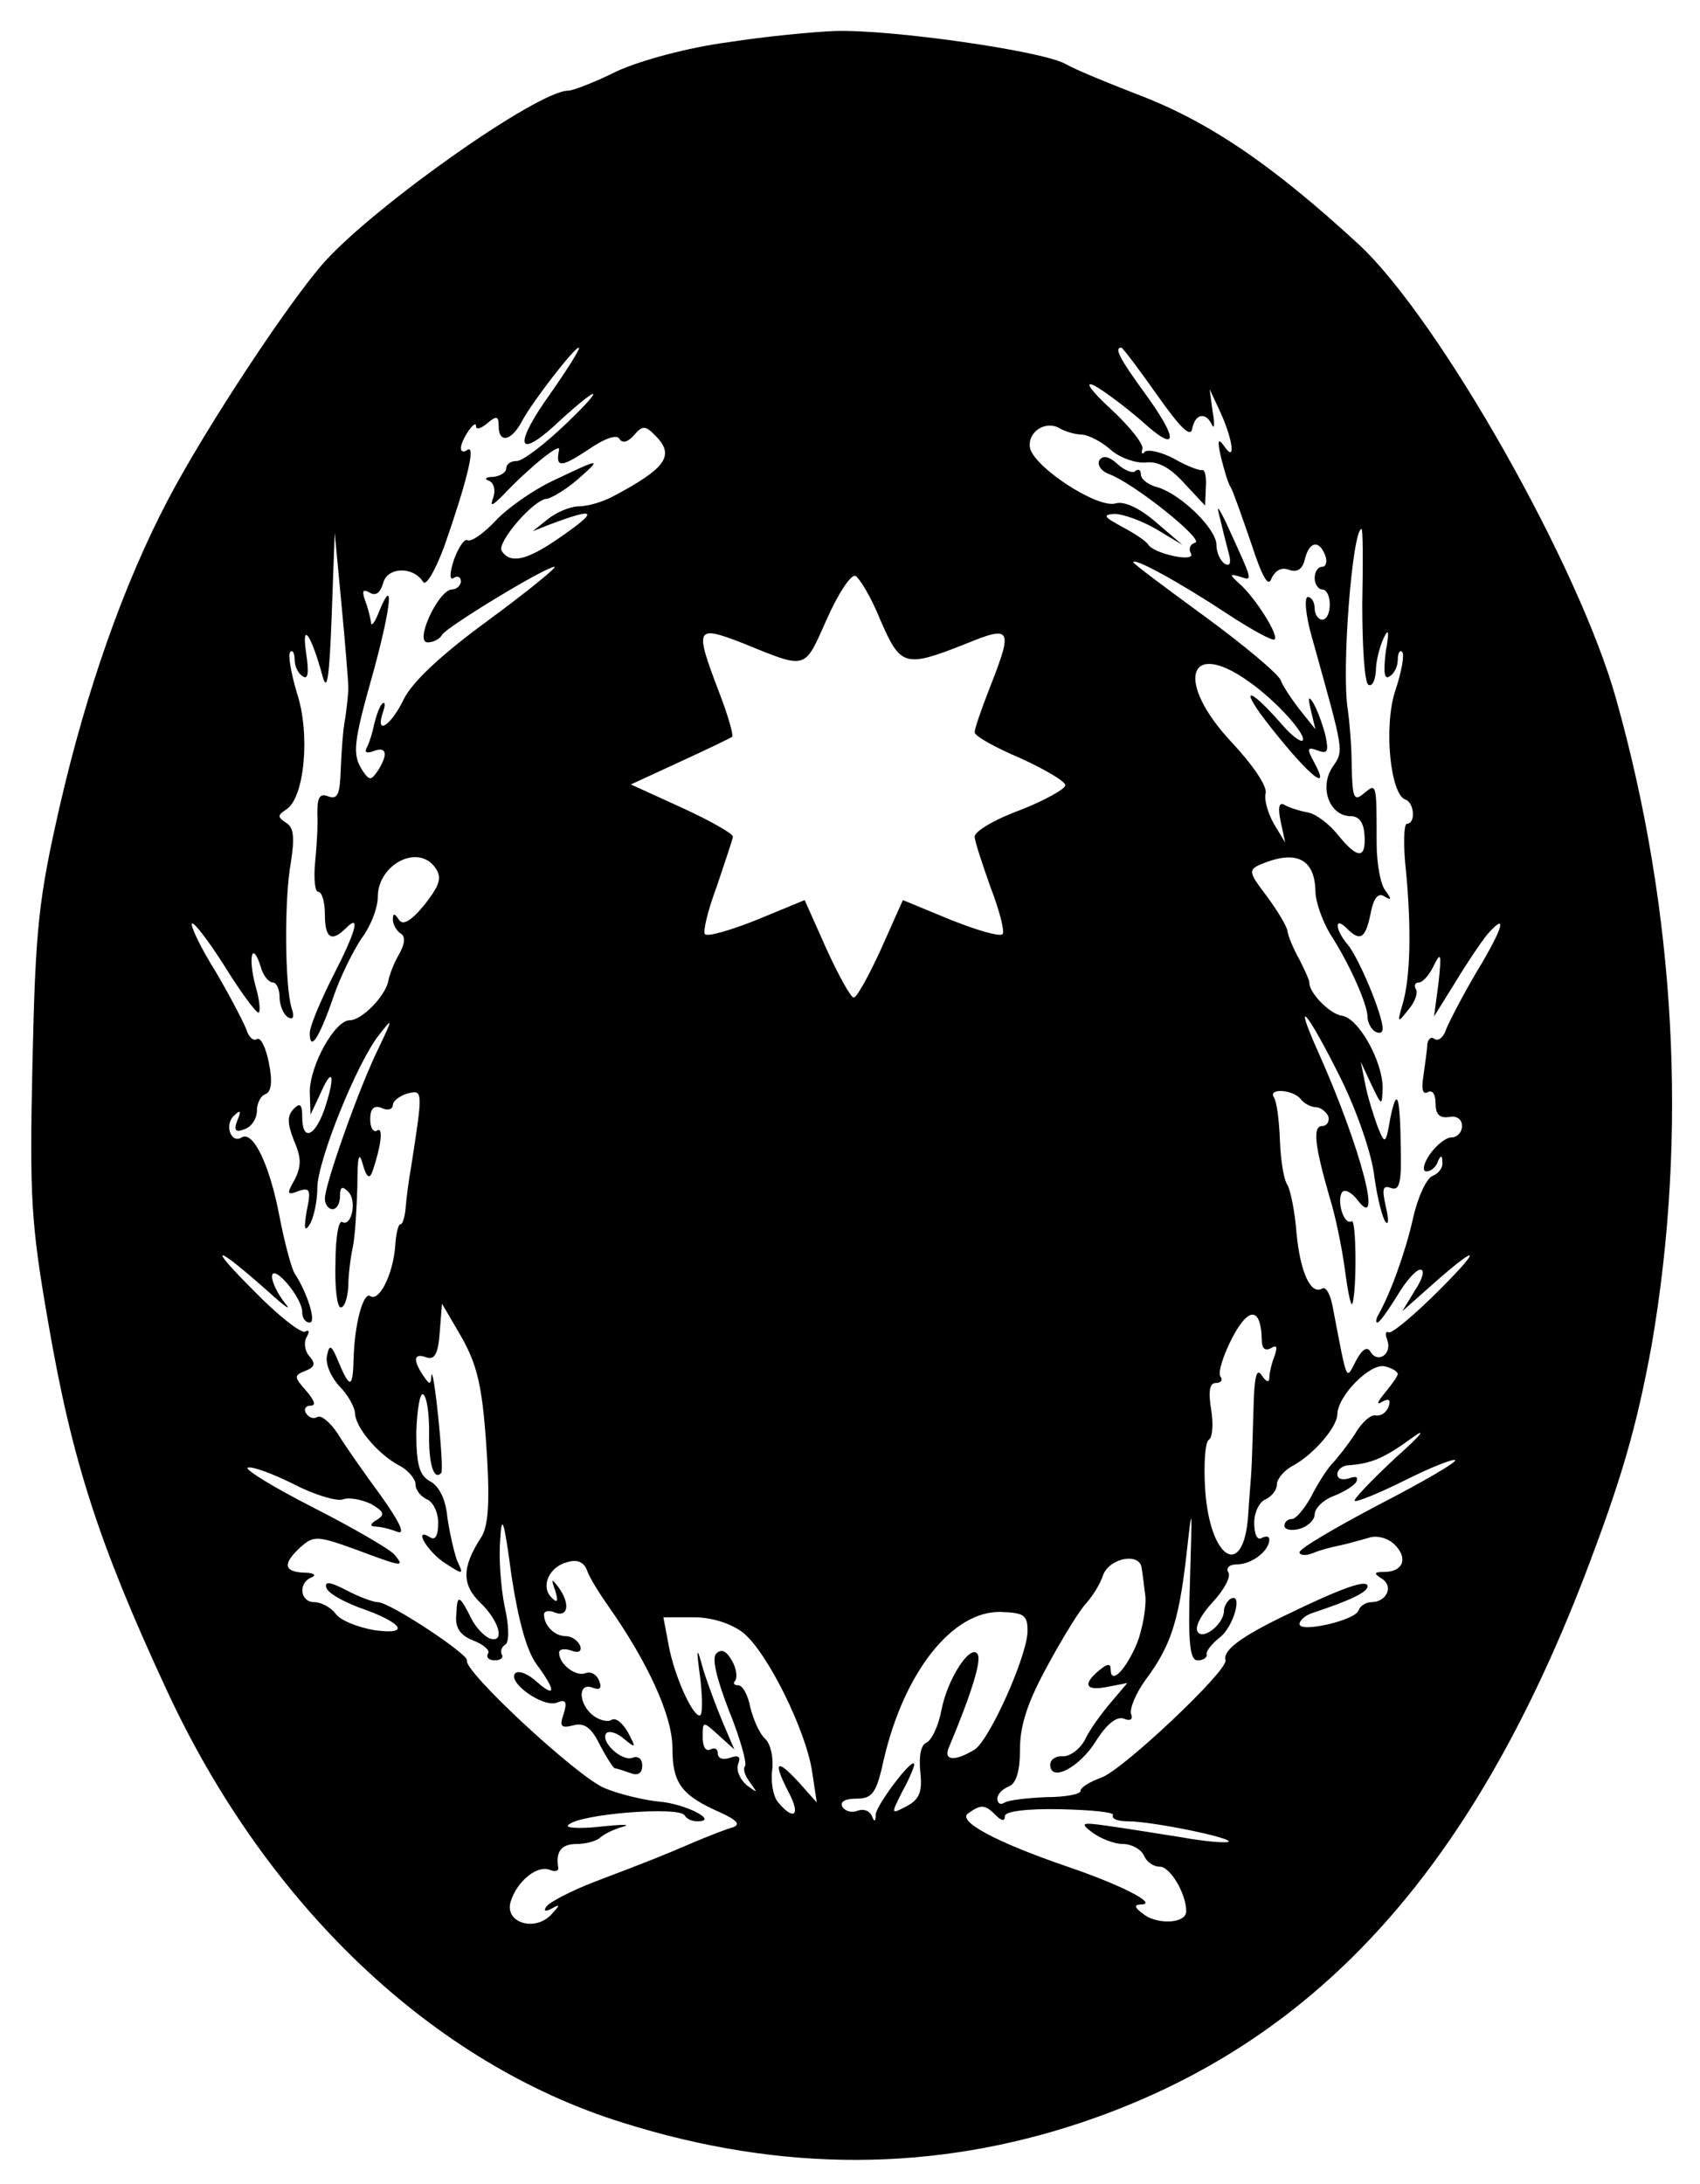 <?xml version="1.0" standalone="no"?>
<!DOCTYPE svg PUBLIC "-//W3C//DTD SVG 20010904//EN"
 "http://www.w3.org/TR/2001/REC-SVG-20010904/DTD/svg10.dtd">
<svg version="1.0" xmlns="http://www.w3.org/2000/svg"
 width="225pt" height="289pt" viewBox="0 0 225 289"
 preserveAspectRatio="xMidYMid meet">
<g transform="translate(0,289) scale(0.1,-0.1)"
fill="#000000" stroke="none">
<path d="M963 2834 c-53 -7 -115 -24 -146 -38 -30 -15 -59 -26 -65 -26 -40 0
-253 -150 -322 -226 -46 -51 -157 -219 -207 -314 -60 -114 -109 -255 -144
-407 -28 -123 -32 -160 -36 -338 -4 -181 -2 -214 21 -346 31 -180 66 -290 156
-484 132 -286 353 -496 605 -574 210 -66 412 -65 608 1 305 103 512 328 664
722 49 128 69 197 89 306 48 279 32 574 -47 855 -49 176 -234 502 -340 601
-115 106 -200 164 -296 200 -36 14 -78 31 -94 40 -33 17 -228 45 -303 43 -28
-1 -92 -7 -143 -15z m-234 -464 c-48 -67 -46 -89 4 -44 58 54 73 58 18 5 -29
-28 -59 -51 -67 -51 -8 0 -14 -4 -14 -10 0 -5 -8 -10 -17 -11 -10 0 -13 -3 -6
-5 7 -3 9 -13 6 -22 -5 -13 -2 -12 13 3 34 36 76 70 74 60 -5 -24 2 -24 37 -1
23 16 40 22 43 15 4 -6 11 -4 19 5 11 13 15 13 27 1 28 -27 17 -44 -55 -82
-13 -7 -33 -13 -45 -13 -11 0 -30 -8 -41 -17 l-20 -16 20 8 c66 25 69 20 12
-19 -41 -28 -62 -32 -73 -15 -7 11 43 69 60 69 6 1 25 12 41 26 33 29 30 28
-35 -3 -25 -12 -58 -35 -74 -52 -16 -17 -32 -28 -37 -26 -4 3 -12 -9 -18 -25
-6 -18 -6 -28 -1 -25 6 4 10 1 10 -4 0 -6 -6 -11 -12 -11 -18 -1 -50 -70 -32
-70 7 0 16 4 19 10 7 11 137 90 149 90 4 0 -35 -32 -88 -71 -63 -46 -101 -82
-112 -105 -17 -35 -38 -48 -27 -16 3 9 3 14 -1 11 -4 -4 -8 -16 -11 -28 -2
-11 -7 -26 -10 -31 -3 -6 1 -7 9 -4 18 7 20 -4 6 -26 -9 -13 -11 -13 -20 0
-14 22 -13 35 15 134 23 85 27 127 6 75 -5 -13 -10 -19 -10 -12 -1 6 -4 19 -8
29 -4 12 -3 15 6 10 8 -5 14 -1 18 12 5 22 40 23 53 2 4 -6 16 15 28 47 29 83
42 134 31 128 -5 -4 -9 -3 -9 2 0 11 20 40 20 29 0 -5 7 -3 15 4 12 10 15 10
15 -4 0 -23 17 -20 31 7 14 26 69 97 75 97 3 0 -14 -27 -37 -60z m802 -2 c31
-44 45 -58 47 -45 4 20 18 22 26 5 3 -7 4 1 1 17 l-4 30 14 -30 c17 -37 21
-69 5 -45 -8 11 -9 7 -4 -15 4 -16 9 -34 13 -40 3 -5 15 -39 27 -74 15 -46 23
-59 27 -46 5 10 13 15 23 11 11 -4 18 1 21 14 6 24 19 26 27 5 3 -8 1 -15 -4
-15 -6 0 -10 -7 -10 -15 0 -8 5 -15 10 -15 6 0 10 -9 10 -20 0 -11 -4 -20 -10
-20 -5 0 -10 7 -10 15 0 8 -4 15 -9 15 -5 0 -3 -24 5 -52 44 -158 43 -150 27
-174 -17 -27 -3 -64 25 -64 11 0 17 -9 18 -25 2 -32 -9 -32 -35 0 -11 14 -29
28 -40 30 -12 2 -26 7 -31 10 -7 4 -9 -3 -5 -22 l6 -28 -15 25 c-8 14 -13 32
-11 40 3 9 -17 38 -45 68 -75 80 -58 138 23 80 37 -26 77 -71 71 -78 -3 -2
-15 7 -27 21 -48 55 -58 50 -13 -6 50 -63 77 -84 56 -45 -11 20 -10 22 4 17
13 -5 15 -2 10 21 -4 15 -11 34 -16 42 -6 10 -7 7 -3 -10 l6 -25 -20 25 c-11
14 -23 32 -26 40 -3 8 -48 46 -100 84 -52 38 -95 70 -95 72 0 7 62 -27 124
-68 32 -21 61 -37 63 -34 6 5 -26 56 -47 74 -13 12 -13 13 1 9 18 -6 18 -8
-19 73 -11 22 -12 22 -7 3 3 -13 8 -33 11 -44 4 -14 2 -19 -5 -15 -6 4 -11 15
-11 25 0 21 -46 66 -77 76 -13 3 -23 11 -23 17 0 6 -3 8 -7 5 -3 -4 -14 0 -24
9 -11 10 -19 12 -24 5 -3 -6 2 -14 12 -18 32 -11 127 -87 115 -91 -7 -2 -9 -8
-6 -14 8 -13 -48 -1 -56 11 -3 5 -18 15 -35 24 -24 13 -26 16 -10 17 11 0 36
-9 55 -20 l35 -21 -35 30 c-22 19 -42 28 -53 25 -24 -8 -112 50 -114 75 -2 21
22 35 40 24 7 -4 20 -8 29 -8 10 -1 27 -10 39 -21 12 -10 32 -17 45 -16 16 2
32 -6 51 -27 l28 -30 1 24 c1 13 -1 24 -5 23 -3 -1 -20 5 -37 15 -17 9 -35 13
-39 9 -3 -4 -5 -2 -3 4 2 6 -17 30 -42 53 -27 25 -35 37 -22 31 13 -7 41 -28
63 -47 48 -44 50 -26 4 37 -32 44 -41 60 -31 60 2 0 23 -28 47 -62z m272 -278
c0 -55 3 -103 8 -106 5 -3 9 5 10 18 0 13 5 32 10 43 7 15 8 10 3 -18 -3 -26
-2 -37 5 -32 6 3 11 13 11 22 0 9 3 14 6 10 3 -3 -1 -26 -9 -50 -16 -47 -7
-138 13 -145 12 -4 14 -32 2 -32 -4 0 -5 -29 -1 -64 7 -74 6 -140 -5 -176 -7
-24 -6 -24 8 -6 9 10 13 23 10 27 -3 5 -1 9 4 9 5 0 14 10 20 23 9 18 10 15 6
-23 l-6 -45 28 45 c15 25 34 53 42 63 28 32 22 10 -13 -48 -19 -32 -37 -67
-41 -77 -3 -10 -10 -16 -15 -13 -5 4 -9 0 -10 -7 0 -7 -3 -26 -5 -41 -3 -19
-1 -26 6 -22 6 3 10 -3 10 -15 0 -14 5 -20 18 -18 10 2 17 -3 17 -12 0 -8 -6
-15 -14 -15 -7 0 -20 -10 -29 -23 -8 -12 -10 -22 -4 -22 6 0 13 6 15 13 4 9 6
9 6 -1 1 -7 -5 -15 -13 -18 -8 -3 -20 -29 -26 -57 -10 -44 -30 -100 -47 -129
-2 -5 -2 -8 0 -8 3 0 14 16 26 35 11 19 25 35 31 35 6 0 3 -12 -7 -27 l-17
-28 35 31 c65 58 74 57 14 -3 -33 -33 -63 -58 -67 -56 -4 2 -5 -2 -2 -10 7
-18 -12 -32 -22 -16 -4 8 -11 4 -19 -11 -14 -26 -11 -34 -31 70 -3 17 -9 28
-14 25 -15 -9 -29 21 -34 73 -2 28 -8 57 -12 64 -5 7 -9 33 -10 59 -1 26 -4
51 -8 57 -8 13 27 10 36 -3 4 -5 13 -10 19 -10 7 0 14 -6 17 -12 2 -7 -2 -13
-8 -13 -13 0 -10 -26 10 -95 7 -22 16 -65 20 -95 4 -30 8 -50 10 -45 6 20 5
113 -1 109 -10 -6 -20 26 -13 38 3 5 12 1 20 -9 35 -47 6 66 -50 192 -37 82
-16 58 30 -35 20 -41 40 -98 43 -127 4 -29 11 -56 15 -60 4 -5 4 5 0 21 -5 23
-4 28 7 24 11 -4 14 6 13 51 -1 73 -5 84 -14 41 -6 -35 -7 -35 -17 -10 -5 14
-13 39 -16 55 l-6 30 14 -30 c14 -29 14 -29 15 -5 0 36 -32 93 -54 96 -16 2
-44 31 -43 44 0 3 -6 16 -13 30 -8 14 -15 31 -16 38 -1 7 -14 28 -28 47 -23
30 -24 34 -8 41 47 20 72 8 73 -35 0 -14 9 -39 19 -56 26 -40 50 -94 50 -111
0 -7 5 -16 10 -19 6 -3 10 -2 10 4 0 18 -32 95 -47 112 -16 19 -17 37 -1 21
18 -18 25 -15 32 19 4 21 10 28 18 23 10 -6 10 -4 2 7 -7 8 -12 37 -12 64 0
80 0 79 -17 65 -13 -11 -15 -6 -16 36 0 27 -3 60 -5 74 -9 52 6 240 18 240 2
0 2 -45 1 -100z m-1342 -110 c0 -8 -2 -26 -4 -40 -3 -14 -5 -44 -6 -67 -1 -34
-4 -41 -16 -37 -12 5 -15 -1 -15 -22 1 -16 -1 -46 -3 -66 -2 -21 0 -38 4 -38
5 0 9 -13 9 -30 0 -32 9 -37 28 -18 20 20 13 -5 -18 -65 -16 -32 -30 -65 -30
-74 0 -25 12 -8 31 47 9 27 27 63 38 79 12 16 21 40 21 54 0 43 53 71 76 39 9
-13 7 -22 -14 -49 -18 -22 -29 -28 -34 -20 -6 9 -8 9 -8 0 0 -6 5 -15 10 -18
7 -4 6 -14 -2 -28 -7 -12 -13 -28 -14 -35 -4 -20 -35 -52 -51 -52 -20 0 -53
-60 -53 -95 l1 -30 14 30 c16 36 19 20 4 -24 -13 -36 -29 -41 -29 -9 0 17 -3
19 -11 11 -9 -9 -9 -19 0 -42 10 -23 10 -34 1 -52 -11 -19 -10 -21 5 -15 15 5
17 2 11 -26 -4 -24 -3 -29 4 -18 5 8 10 30 10 48 0 36 53 167 82 203 18 23 18
22 0 -16 -26 -52 -72 -182 -72 -201 0 -8 5 -14 10 -14 6 0 10 8 10 17 0 13 3
14 11 6 12 -12 4 -47 -8 -40 -5 3 -9 -22 -9 -54 -1 -32 2 -59 7 -59 5 0 9 12
10 28 0 15 3 38 6 52 3 14 5 50 6 80 0 39 2 48 7 30 5 -18 9 -21 13 -10 11 32
15 60 6 54 -5 -3 -9 4 -9 15 0 14 5 19 15 15 8 -4 15 -2 15 4 0 5 9 12 19 15
21 5 21 5 5 -98 -3 -16 -6 -40 -7 -52 -1 -13 -4 -23 -7 -23 -3 0 -6 -13 -7
-30 -3 -36 -21 -73 -33 -65 -9 6 -21 -37 -22 -84 -1 -38 -5 -39 -20 -3 -9 22
-12 24 -15 9 -3 -11 5 -29 16 -41 12 -12 21 -29 21 -37 1 -18 30 -53 58 -68
12 -6 22 -18 22 -25 0 -8 7 -16 15 -20 8 -3 15 -17 15 -31 0 -17 -4 -24 -11
-19 -23 14 -3 -20 21 -35 23 -15 24 -15 15 4 -4 11 -10 37 -13 58 -2 23 -11
41 -23 47 -14 8 -18 22 -18 65 1 30 5 53 9 50 5 -3 8 -25 8 -50 -1 -41 6 -65
16 -54 2 2 0 36 -4 74 -4 39 -8 63 -9 55 -1 -13 -2 -13 -11 0 -14 21 -12 30 4
24 11 -4 16 4 18 33 l3 38 21 -36 c27 -45 33 -73 39 -173 3 -56 1 -86 -8 -100
-26 -40 -26 -63 -1 -87 25 -24 33 -54 12 -47 -7 3 -18 14 -24 26 -16 32 -19
33 -20 6 -2 -18 5 -28 23 -35 13 -5 22 -13 19 -17 -3 -5 1 -9 9 -9 8 0 12 4 9
8 -2 4 0 10 5 13 5 3 5 24 -1 50 -5 24 -8 64 -6 88 2 36 5 28 15 -47 9 -59 20
-99 33 -117 26 -35 26 -46 0 -23 -11 10 -23 15 -28 11 -11 -12 37 -46 55 -39
12 5 14 1 9 -15 -6 -17 -3 -19 13 -15 14 4 24 -3 35 -26 9 -17 18 -31 20 -31
3 0 11 -3 20 -6 10 -4 16 -1 16 10 0 9 -6 13 -13 10 -15 -5 -44 23 -34 33 4 3
14 0 23 -8 16 -13 16 -12 5 9 -7 12 -16 20 -22 16 -5 -3 -16 0 -24 6 -20 16
-20 44 -1 37 10 -4 13 -1 9 9 -3 8 -11 13 -18 10 -13 -5 -35 12 -35 27 0 5 7
6 16 3 10 -4 14 -1 12 6 -3 7 -11 13 -19 13 -15 0 -29 14 -29 29 0 4 7 6 15 2
17 -6 20 12 4 34 -9 12 -10 11 -4 -5 4 -14 3 -17 -5 -9 -15 15 -3 41 21 47 13
4 22 0 26 -11 3 -9 16 -30 28 -47 52 -74 85 -145 85 -188 0 -47 12 -63 65 -86
21 -10 25 -15 15 -19 -8 -2 -31 -11 -50 -19 -44 -19 -62 -26 -133 -53 -31 -12
-60 -27 -64 -33 -4 -6 -1 -7 8 -2 11 6 10 4 -1 -8 -22 -24 -63 -11 -54 17 8
26 34 48 51 42 7 -3 12 -2 12 2 -4 22 4 32 24 32 13 0 27 4 32 9 6 5 19 11 30
14 11 3 -2 3 -30 0 -27 -3 -47 -2 -43 2 14 15 147 25 154 13 3 -5 10 -8 17 -8
29 0 -15 23 -50 26 -21 2 -54 10 -73 18 -36 15 -187 155 -182 169 2 8 -102 77
-118 77 -6 0 -25 7 -42 16 -21 11 -29 12 -26 3 2 -7 22 -18 43 -26 58 -20 70
-37 20 -30 -22 4 -45 13 -51 22 -6 8 -19 15 -28 15 -19 0 -22 26 -3 33 6 3 2
6 -10 6 -28 1 -29 12 -5 34 17 15 22 15 72 -3 64 -24 66 -24 52 -7 -6 7 -54
35 -107 62 -53 27 -92 51 -87 53 6 2 33 -8 61 -22 27 -14 57 -23 65 -20 8 3
24 0 37 -6 17 -10 19 -14 8 -21 -9 -5 -10 -9 -2 -9 6 0 19 -3 29 -7 11 -4 3
13 -22 48 -22 30 -48 67 -57 82 -10 15 -22 25 -27 22 -5 -3 -11 -1 -15 5 -3 5
-1 10 6 10 8 0 5 7 -6 20 -16 18 -16 20 -1 26 13 5 14 10 5 20 -6 7 -7 19 -3
25 4 7 3 10 -2 7 -5 -3 -36 21 -69 55 -62 62 -51 61 20 -2 22 -20 32 -27 22
-15 -9 11 -17 27 -17 35 1 18 40 -28 40 -47 0 -8 4 -14 10 -14 9 0 -3 39 -20
65 -4 6 -13 39 -20 75 -13 69 -35 114 -50 105 -14 -9 -23 16 -11 28 9 9 11 8
5 -6 -5 -13 -2 -16 10 -11 9 3 16 14 16 24 0 10 5 20 11 22 8 3 10 16 5 41 -4
21 -11 35 -16 32 -5 -3 -11 3 -14 13 -4 10 -22 45 -41 77 -20 32 -33 60 -31
63 3 2 22 -23 43 -56 21 -34 41 -61 45 -62 3 0 2 16 -4 36 -10 38 -4 60 7 25
3 -12 11 -21 16 -21 5 0 9 -9 9 -19 0 -11 5 -23 11 -27 7 -4 9 0 5 12 -9 29
-10 144 -1 193 5 32 4 46 -6 52 -12 8 -12 10 0 18 24 15 32 100 14 154 -8 27
-12 51 -9 54 3 4 6 -1 6 -10 0 -9 5 -19 11 -22 7 -5 8 6 4 32 -6 42 7 23 22
-32 6 -22 9 -1 12 80 l4 110 9 -95 c5 -52 9 -102 9 -110z m704 90 c27 -62 32
-64 113 -32 61 25 63 21 32 -58 -11 -28 -20 -54 -20 -59 0 -5 27 -20 60 -34
33 -15 60 -31 60 -36 0 -5 -27 -20 -60 -33 -33 -12 -60 -28 -60 -35 0 -6 10
-36 21 -67 12 -31 19 -59 16 -62 -3 -4 -34 5 -69 19 l-63 26 -29 -65 c-16 -35
-32 -64 -36 -64 -4 0 -20 29 -36 64 l-29 65 -63 -26 c-35 -14 -66 -23 -69 -19
-3 3 4 32 16 64 11 33 21 62 21 65 0 4 -30 21 -67 38 l-68 31 65 30 c35 16 66
31 69 33 2 3 -6 30 -18 61 -32 84 -30 87 32 63 86 -35 81 -36 111 31 15 34 32
60 38 58 5 -2 21 -28 33 -58z m505 -953 c0 -11 4 -15 12 -11 8 5 9 2 5 -10 -4
-10 -7 -23 -7 -29 0 -7 -4 -6 -10 3 -7 11 -10 -2 -11 -45 -1 -33 -2 -71 -3
-85 -1 -14 -3 -38 -4 -55 -6 -86 -51 -59 -57 35 -2 33 0 62 5 65 5 3 6 21 3
40 -4 24 -2 35 6 35 7 0 10 4 6 9 -3 5 4 28 16 51 22 42 38 40 39 -3z m180
-45 c0 -3 -8 -14 -17 -25 -10 -12 -12 -17 -4 -12 9 5 12 3 9 -6 -3 -8 -10 -13
-17 -12 -6 2 -19 -9 -28 -25 -10 -15 -24 -33 -31 -40 -7 -8 -19 -27 -27 -43
-9 -16 -20 -29 -25 -29 -6 0 -10 -4 -10 -9 0 -5 9 -7 20 -4 11 3 20 12 20 19
0 8 11 19 24 24 13 5 27 13 31 19 3 7 0 8 -9 5 -9 -3 -16 -1 -16 5 0 6 6 11
13 12 31 2 48 9 84 35 23 17 15 6 -20 -25 -32 -30 -56 -55 -54 -57 2 -2 32 10
66 27 34 17 64 29 67 27 2 -3 -43 -29 -101 -59 -57 -30 -105 -58 -105 -63 0
-4 8 -5 18 -1 9 4 25 8 35 10 10 2 27 7 38 10 11 4 26 0 35 -9 18 -18 11 -36
-14 -36 -14 0 -14 -2 -3 -9 16 -10 6 -31 -14 -31 -7 0 -15 -5 -17 -11 -4 -13
-78 -30 -78 -18 0 5 8 12 18 15 48 16 72 27 72 35 0 10 -34 -2 -110 -39 -58
-28 -82 -46 -78 -59 3 -14 -136 -145 -164 -155 -16 -6 -28 -13 -28 -18 0 -4
-20 -8 -45 -8 -25 -1 -50 -4 -55 -7 -6 -4 -10 -1 -10 5 0 6 7 13 15 16 10 4
15 20 15 50 0 31 10 62 37 111 20 37 43 74 51 82 7 8 18 24 22 37 9 23 49 30
51 9 1 -5 3 -22 5 -38 1 -15 -4 -43 -11 -61 -15 -36 -35 -56 -35 -35 0 8 -4 8
-15 -1 -23 -19 -18 -28 11 -22 l26 5 -22 -26 c-12 -14 -28 -36 -34 -49 -7 -13
-20 -22 -29 -22 -9 1 -17 -4 -17 -11 0 -24 39 -4 61 32 14 22 27 32 36 29 9
-4 13 -1 10 6 -2 7 6 27 19 45 33 44 44 77 54 163 8 72 8 71 5 -31 -3 -84 0
-106 10 -106 8 0 13 4 12 8 -1 4 7 14 17 22 19 14 32 62 14 51 -4 -3 -8 -10
-8 -15 0 -18 -28 -40 -35 -28 -4 6 5 23 20 39 15 16 24 33 21 39 -4 6 1 11 11
11 20 0 43 18 43 33 0 4 -4 5 -10 2 -6 -4 -10 5 -10 20 0 14 7 28 15 31 8 4
15 12 15 20 0 7 10 19 22 25 27 15 57 50 58 67 0 25 44 69 63 64 9 -2 17 -7
17 -10z m-490 -340 c0 -32 -50 -144 -70 -157 -26 -16 -42 -15 -34 3 31 74 43
115 38 123 -9 15 -40 -32 -48 -74 -4 -21 -13 -40 -20 -43 -7 -3 -10 -17 -8
-38 3 -27 -1 -37 -18 -46 -21 -11 -21 -11 -6 19 9 16 16 33 16 36 0 13 -50
-53 -51 -66 0 -10 -2 -10 -5 -2 -3 7 -11 10 -19 7 -7 -3 -16 -1 -20 5 -4 7 4
11 18 11 22 0 27 7 37 53 27 115 91 196 155 194 30 -1 35 -4 35 -25z m-377 -2
c32 -25 84 -130 92 -185 l6 -40 -25 28 c-29 31 -33 26 -12 -15 16 -30 7 -38
-14 -13 -7 8 -10 28 -8 43 2 16 -2 34 -9 41 -8 7 -16 26 -20 42 -3 16 -10 29
-16 29 -6 0 -7 3 -4 6 3 4 2 16 -4 26 -7 13 -14 17 -21 10 -6 -6 0 -32 17 -76
15 -37 24 -70 21 -73 -3 -4 0 -13 7 -22 10 -14 10 -14 -5 -3 -9 8 -14 20 -11
28 4 10 0 12 -11 8 -9 -3 -16 -1 -16 6 0 6 -4 8 -10 5 -6 -3 -10 4 -10 16 0
22 0 22 21 3 l21 -19 -15 35 c-8 19 -20 51 -26 70 -9 33 -10 32 -4 -12 3 -27
3 -48 -1 -48 -10 0 -34 54 -41 93 l-7 37 40 0 c24 0 49 -8 65 -20z m335 -242
c8 -8 12 -8 12 -1 0 6 28 10 74 9 41 -1 72 -4 69 -8 -2 -5 7 -8 20 -8 32 0
139 -22 133 -27 -2 -2 -30 0 -63 6 -32 5 -75 12 -97 15 -35 5 -37 4 -20 -9 11
-8 29 -15 40 -15 12 0 24 -7 28 -15 3 -8 12 -15 21 -15 14 0 35 -36 35 -59 0
-16 -36 -18 -55 -5 -14 10 -15 14 -4 14 22 1 -30 27 -101 51 -93 32 -145 60
-128 70 17 12 22 11 36 -3z"/>
</g>
</svg>
